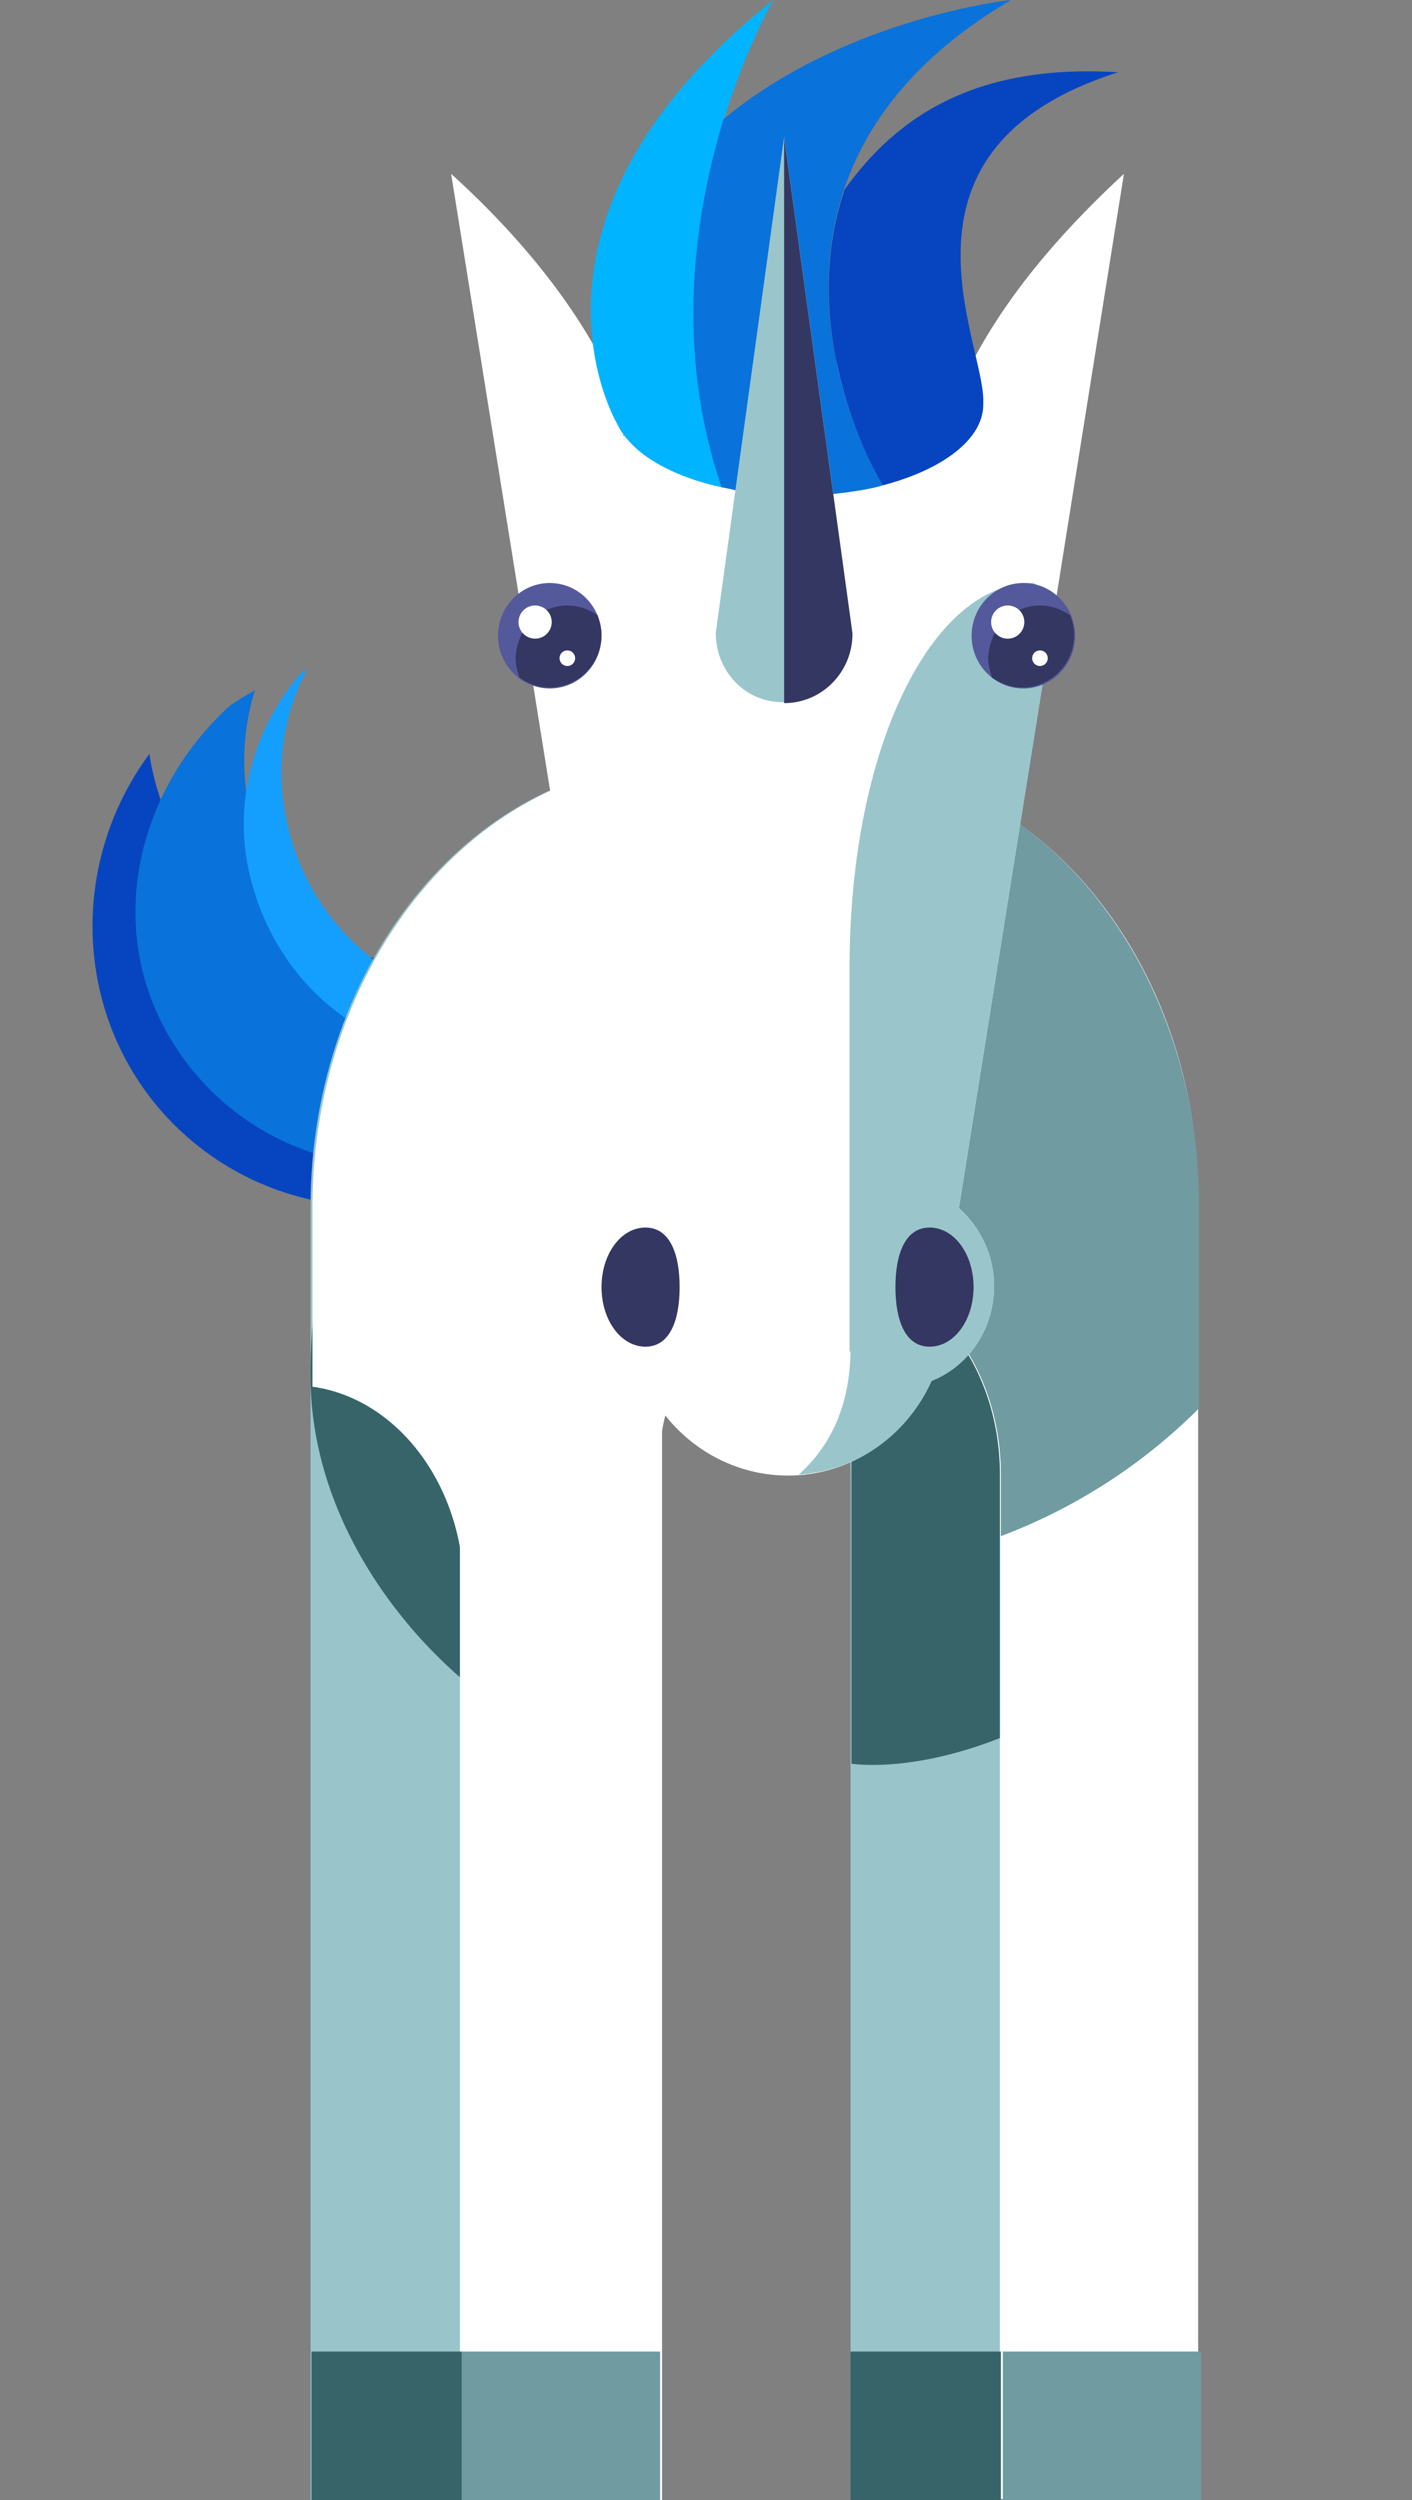 <?xml version="1.0" encoding="utf-8"?>
<!-- Generator: Adobe Illustrator 21.0.0, SVG Export Plug-In . SVG Version: 6.00 Build 0)  -->
<svg version="1.1" id="Layer_1" xmlns="http://www.w3.org/2000/svg" xmlns:xlink="http://www.w3.org/1999/xlink" x="0px" y="0px"
	 viewBox="0 0 144.6 256" style="enable-background:new 0 0 144.6 256;" xml:space="preserve">
<rect x="0" y="0" width="144.6" height="256" fill="#808080" stroke="none"/>
<style type="text/css">
	.st0{clip-path:url(#SVGID_2_);fill:#0745C0;}
	.st1{clip-path:url(#SVGID_4_);fill:#0972DB;}
	.st2{display:none;}
	.st3{display:inline;}
	.st4{clip-path:url(#SVGID_6_);fill:#00B4FF;}
	.st5{clip-path:url(#SVGID_8_);fill:#149FFF;}
	.st6{fill:#00B4FF;}
	.st7{fill:#99C5CA;}
	.st8{fill:#366469;}
	.st9{fill:#FFFFFF;}
	.st10{fill:#6F9BA1;}
	.st11{clip-path:url(#SVGID_10_);fill:#F7513F;}
	.st12{clip-path:url(#SVGID_12_);fill:#F9CF0A;}
	.st13{clip-path:url(#SVGID_14_);fill:#8AE708;}
	.st14{clip-path:url(#SVGID_16_);fill:#149FFF;}
	.st15{display:inline;fill:#99C5CA;}
	.st16{fill:#9AC6CB;}
	.st17{fill:#343761;}
	.st18{fill:#0972DB;}
	.st19{fill:#54599C;}
	.st20{fill:#0745C0;}
</style>
<g>
	<g>
		<g>
			<g>
				<g>
					<defs>
						<path id="SVGID_1_" d="M22.9,91.7c10,9.2,25.6,8.4,34.9-1.8c0.4-0.5,0.8-0.9,1.2-1.4l8.8,6.3c-0.2,6.8-2.8,13.6-7.9,19.1
							c-11,12-29.4,12.9-41.2,2.1c-11-10.1-12.2-26.9-3.4-38.8C16.1,82.6,18.6,87.7,22.9,91.7z"/>
					</defs>
					<clipPath id="SVGID_2_">
						<use xlink:href="#SVGID_1_"  style="overflow:visible;"/>
					</clipPath>
					<path class="st0" d="M22.9,91.7c10,9.2,25.6,8.4,34.9-1.8c0.4-0.5,0.8-0.9,1.2-1.4l8.8,6.3c-0.2,6.8-2.8,13.6-7.9,19.1
						c-11,12-29.4,12.9-41.2,2.1c-11-10.1-12.2-26.9-3.4-38.8C16.1,82.6,18.6,87.7,22.9,91.7z"/>
				</g>
			</g>
			<g>
				<g>
					<defs>
						<path id="SVGID_3_" d="M26.8,87c5.1,12.5,19.6,18.4,32.4,13.2c0.6-0.2,1.1-0.5,1.7-0.8l5.3,9.5C63,115,57.8,120,50.9,122.9
							c-15.1,6.2-32.2-0.8-38.2-15.6C7,93.5,13,77.8,26.1,70.7C24.5,75.9,24.6,81.6,26.8,87z"/>
					</defs>
					<clipPath id="SVGID_4_">
						<use xlink:href="#SVGID_3_"  style="overflow:visible;"/>
					</clipPath>
					<path class="st1" d="M70.3,79c-1.5-15-23.5-19.1-38.5-12.2c-15,6.9-21.9,23.6-15.6,37.2c6.4,13.6,22.6,19.5,37.6,12.5
						C68.8,109.6,72,93.6,70.3,79z"/>
				</g>
			</g>
			<g class="st2">
				<g class="st3">
					<defs>
						<path id="SVGID_5_" d="M29.7,85.3c1.9,13.4,14.5,22.6,28.2,20.7c0.6-0.1,1.2-0.2,1.8-0.3l2.8,10.5c-4.5,5.1-10.8,8.8-18.2,9.8
							c-16.1,2.3-31-8.6-33.3-24.4C9,86.8,18.7,73,33.1,69.3C30.2,73.9,28.9,79.5,29.7,85.3z"/>
					</defs>
					<use xlink:href="#SVGID_5_"  style="overflow:visible;fill:#00B4FF;"/>
					<clipPath id="SVGID_6_">
						<use xlink:href="#SVGID_5_"  style="overflow:visible;"/>
					</clipPath>
					<path class="st4" d="M73.4,86.9c0.4-14-15.6-23.3-30.3-21.2c-14.8,2.1-25.1,15.1-23.1,28.8s15.7,24.1,30.2,20.8
						C64.8,112.2,72.9,101.6,73.4,86.9z"/>
				</g>
			</g>
			<g>
				<g>
					<defs>
						<path id="SVGID_7_" d="M29.5,84.7c3.1,13.2,16.5,21.2,29.9,18.1c0.6-0.1,1.2-0.3,1.8-0.5l3.7,10.2c-4,5.5-10,9.7-17.2,11.4
							c-15.9,3.8-31.6-5.8-35.3-21.3c-3.4-14.5,5-29.1,19-34C28.9,73.4,28.1,79,29.5,84.7z"/>
					</defs>
					<clipPath id="SVGID_8_">
						<use xlink:href="#SVGID_7_"  style="overflow:visible;"/>
					</clipPath>
					<path class="st5" d="M74.2,78.1c-3-12.8-16.4-20.6-29.8-17.4s-21.9,16.2-18.8,29s15.2,21.6,29.8,17.4
						C68.6,103.3,77.2,90.9,74.2,78.1z"/>
				</g>
			</g>
		</g>
		<g id="Tail" class="st2">
			<path class="st6" d="M42.6,114.8c0,0-23.7,10-34.6-8c-9.1-15.1,2.8-33.2,2.8-33.2s-0.7,15.3,2.7,16.6c0,0-1.3-14.1,6.1-23.9
				c0,0-1.3,33.2,17.6,28.6C56.1,90.1,42.6,114.8,42.6,114.8z"/>
		</g>
		<path class="st7" d="M69.7,78c-20.9,0-37.9,20.4-37.9,45.6V256h20.3V151c0-11.7,7.8-21.1,17.5-21.1c9.7,0,17.5,9.4,17.5,21.1
			v104.9h20.3V123.5C107.6,98.4,90.6,78,69.7,78z"/>
		<path class="st8" d="M112.6,172.6c-14.8,9.8-25.4,8-25.4,8s0-22.4,0-31.6c0-1.1-0.4-2.8-0.9-4.4c-0.4-1.2,0.9-4.7,0.9-4.7
			l25.7-5.6C113,134.1,124.1,165,112.6,172.6z"/>
		<path class="st8" d="M65.9,180.6c-12.5,0-34.1-17.8-34.1-39.7s10.2-39.7,22.7-39.7"/>
		<path class="st9" d="M85,78c-20.9,0-37.9,20.4-37.9,45.6V256h20.3V151c0-11.7,7.9-21.1,17.5-21.1c9.7,0,17.5,9.4,17.5,21.1v104.9
			h20.3V123.5C123,98.4,106,78,85,78z"/>
		<path class="st9" d="M81.8,80.4C78,78.8,74,78,69.8,78C48.9,78,32,98.5,32,123.6V142c8.7,1.2,15.5,10.1,15.5,20.9V256h20.3V123.5
			L81.8,80.4z"/>
		<path class="st10" d="M85,129.9c9.7,0,17.5,9.4,17.5,21.1v6.3c7.7-2.9,14.6-7.4,20.3-13.1v-20.7c0-25.2-16.9-45.6-37.9-45.6"/>
		<g class="st2">
			<g class="st3">
				<g>
					<defs>
						<path id="SVGID_9_" d="M68.7,82.4c0-16.8,13.8-30.4,31-30.4c0.8,0,1.5,0,2.3,0.1l1.6-13.4c-6.4-5.5-14.8-8.8-24-8.8
							c-20.2,0-36.6,16-36.6,35.9c0,18.5,14.3,33.7,32.7,35.7C71.3,96.2,68.7,89.6,68.7,82.4z"/>
					</defs>
					<clipPath id="SVGID_10_">
						<use xlink:href="#SVGID_9_"  style="overflow:visible;"/>
					</clipPath>
					<path class="st11" d="M68.7,82.4c0-16.8,13.8-30.4,31-30.4c0.8,0,1.5,0,2.3,0.1l1.6-13.4c-6.4-5.5-14.8-8.8-24-8.8
						c-20.2,0-36.6,16-36.6,35.9c0,18.5,14.3,33.7,32.7,35.7C71.3,96.2,68.7,89.6,68.7,82.4z"/>
				</g>
			</g>
			<g class="st3">
				<g>
					<defs>
						<path id="SVGID_11_" d="M68.7,82.4c0-16.8,13.8-30.4,31-30.4c0.8,0,1.5,0,2.3,0.1l1.6-13.4c-6.4-5.5-14.8-8.8-24-8.8
							c-20.2,0-36.6,16-36.6,35.9c0,18.5,14.3,33.7,32.7,35.7C71.3,96.2,68.7,89.6,68.7,82.4z"/>
					</defs>
					<clipPath id="SVGID_12_">
						<use xlink:href="#SVGID_11_"  style="overflow:visible;"/>
					</clipPath>
					<path class="st12" d="M122.5,71.1c5.2,17.9-18.1,33-38.6,32c-20.4-0.9-36.3-16.8-35.5-35.4c0.9-18.7,16.8-33,37.3-32
						C106.3,36.7,117.5,53.6,122.5,71.1z"/>
				</g>
			</g>
			<g class="st3">
				<g>
					<defs>
						<path id="SVGID_13_" d="M68.7,82.4c0-16.8,13.8-30.4,31-30.4c0.8,0,1.5,0,2.3,0.1l1.6-13.4c-6.4-5.5-14.8-8.8-24-8.8
							c-20.2,0-36.6,16-36.6,35.9c0,18.5,14.3,33.7,32.7,35.7C71.3,96.2,68.7,89.6,68.7,82.4z"/>
					</defs>
					<clipPath id="SVGID_14_">
						<use xlink:href="#SVGID_13_"  style="overflow:visible;"/>
					</clipPath>
					<path class="st13" d="M122.1,72.6c3,17.1-15,31.3-33.5,31.3c-18.5,0.1-33.6-14-33.6-31.3c0-17.3,15-32.4,33.5-31
						C107,43.1,118.9,54.6,122.1,72.6z"/>
				</g>
			</g>
			<g class="st3">
				<g>
					<defs>
						<path id="SVGID_15_" d="M68.7,82.4c0-16.8,13.8-30.4,31-30.4c0.8,0,1.5,0,2.3,0.1l1.6-13.4c-6.4-5.5-14.8-8.8-24-8.8
							c-20.2,0-36.6,16-36.6,35.9c0,18.5,14.3,33.7,32.7,35.7C71.3,96.2,68.7,89.6,68.7,82.4z"/>
					</defs>
					<clipPath id="SVGID_16_">
						<use xlink:href="#SVGID_15_"  style="overflow:visible;"/>
					</clipPath>
					<path class="st14" d="M124.6,77.5c0,16.3-13.9,29.6-31.1,29.6S62.5,93.9,62.5,77.5S74.7,47.1,93.6,48
						C110.7,48.8,124.6,61.2,124.6,77.5z"/>
				</g>
			</g>
			<path class="st15" d="M75.6,101.4c0,0-10.8-35.6,26.4-49.3C92.9,46.5,65,55.7,64.3,75C63.6,94.1,69.7,98.5,75.6,101.4z"/>
		</g>
		<rect x="102.7" y="240.8" class="st10" width="20.3" height="15.2"/>
		<rect x="87.1" y="240.8" class="st8" width="15.4" height="15.2"/>
		<rect x="47.3" y="240.8" class="st10" width="20.3" height="15.2"/>
		<rect x="31.9" y="240.8" class="st8" width="15.4" height="15.2"/>
	</g>
</g>
<g>
	<path class="st9" d="M112,37.2l3.1-19.4c-5.3,4.9-11.5,11.5-15.6,19.4H61.8c-4.1-7.9-10.3-14.6-15.6-19.4L57,85.1c0,0,0,0,0-0.1
		l6.2,38.7c-2.2,1.9-3.6,4.8-3.6,8c0,4.4,2.7,8.1,6.4,9.7c2.5,5.7,8.2,9.7,14.7,9.7c6.5,0,12.1-4,14.7-9.7c3.8-1.5,6.4-5.3,6.4-9.7
		c0-3.2-1.4-6-3.6-8L112,37.2L112,37.2z"/>
	<path class="st16" d="M87.1,138.4c-0.1,7-3.2,10.7-5.3,12.6c6.1-0.4,11.2-4.2,13.6-9.6c3.8-1.5,6.4-5.3,6.4-9.7c0-3.2-1.4-6-3.6-8
		l9.8-61.3c-0.8-0.5-1.4-2.7-2.3-2.7c-10.3,0-18.7,16.9-18.7,39.4V138.4z"/>
	<path class="st17" d="M91.7,131.8c0,3.4,1,6.1,3.5,6.1c2.5,0,4.5-2.7,4.5-6.1c0-3.4-2-6.1-4.5-6.1
		C92.7,125.7,91.7,128.4,91.7,131.8z"/>
	<path class="st17" d="M61.6,131.8c0,3.4,2,6.1,4.5,6.1c2.5,0,3.5-2.7,3.5-6.1c0-3.4-1-6.1-3.5-6.1
		C63.6,125.7,61.6,128.4,61.6,131.8z"/>
	<path class="st6" d="M80.2,38.8"/>
	<path class="st6" d="M63.2,43.4c0,0-12.4-20.8,16-43.4c0,0-14.1,24.2-5.2,49.9C73.9,49.9,65.6,48.4,63.2,43.4z"/>
	<g>
		<path class="st18" d="M64.2,44.9C64.2,44.9,64.2,45,64.2,44.9C64.2,45,64.2,44.9,64.2,44.9z"/>
		<path class="st18" d="M63.8,44.5c0,0.1,0.1,0.1,0.1,0.2C63.9,44.6,63.9,44.5,63.8,44.5z"/>
		<path class="st18" d="M74.1,12.2c-2.9,9.5-5.1,23.4-0.2,37.7l0,0c2.4,0.5,5,0.8,7.8,0.8l2.4,0c4.6-0.4,6.3-1,6.3-1
			c-0.7-1.1-18.2-31,12.8-49.5c0.2-0.1,0.3-0.2,0.3-0.2S86.6,1.8,74.1,12.2z"/>
	</g>
	<g>
		<ellipse class="st19" cx="104.8" cy="65.1" rx="5.3" ry="5.4"/>
	</g>
	<path class="st17" d="M106.5,62c1.2,0,2.2,0.4,3.1,1c0.2,0.6,0.4,1.3,0.4,2c0,3-2.4,5.4-5.3,5.4c-1.2,0-2.2-0.4-3.1-1
		c-0.2-0.6-0.4-1.3-0.4-2C101.3,64.4,103.6,62,106.5,62z"/>
	<g>
		<g>
			<ellipse class="st9" cx="103.2" cy="63.7" rx="1.7" ry="1.7"/>
		</g>
		<g>
			<ellipse class="st9" cx="106.5" cy="67.4" rx="0.8" ry="0.8"/>
		</g>
	</g>
	<g>
		<ellipse class="st19" cx="56.3" cy="65.1" rx="5.3" ry="5.4"/>
	</g>
	<path class="st17" d="M58.1,62c1.2,0,2.2,0.4,3.1,1c0.2,0.6,0.4,1.3,0.4,2c0,3-2.4,5.4-5.3,5.4c-1.2,0-2.2-0.4-3.1-1
		c-0.2-0.6-0.4-1.3-0.4-2C52.9,64.4,55.2,62,58.1,62z"/>
	<g>
		<g>
			<ellipse class="st9" cx="54.8" cy="63.7" rx="1.7" ry="1.7"/>
		</g>
		<g>
			<ellipse class="st9" cx="58.1" cy="67.4" rx="0.8" ry="0.8"/>
		</g>
	</g>
	<g>
		<path class="st20" d="M74.9,50.1c0.3,0,0.5,0.1,0.8,0.1C75.4,50.2,75.2,50.2,74.9,50.1z"/>
		<path class="st20" d="M74,49.9c0.3,0.1,0.5,0.1,0.8,0.2C74.5,50,74.3,50,74,49.9z"/>
		<path class="st20" d="M76.8,50.4c0.2,0,0.5,0.1,0.7,0.1C77.3,50.5,77,50.5,76.8,50.4z"/>
		<path class="st20" d="M81.7,50.7c-0.3,0-0.7,0-1,0C81.1,50.7,81.4,50.7,81.7,50.7z"/>
		<path class="st20" d="M75.8,50.3c0.2,0,0.5,0.1,0.7,0.1C76.3,50.4,76.1,50.3,75.8,50.3z"/>
		<path class="st20" d="M80.5,50.7c-0.2,0-0.5,0-0.7,0C80,50.7,80.2,50.7,80.5,50.7z"/>
		<path class="st20" d="M81.7,50.7c0.5,0,0.9,0,1.4,0L81.7,50.7z"/>
		<path class="st20" d="M114.5,7.4c-14.7-0.9-22.7,4.6-28,12c-5.1,15,3.4,29.6,3.9,30.3c6.1-1.6,10.3-4.7,10.3-8.3
			c0-0.1,0-0.3,0-0.4C100.7,34.8,90,15.2,114.5,7.4z"/>
		<path class="st20" d="M86.6,50.4c-0.1,0-0.2,0-0.3,0C86.4,50.5,86.5,50.4,86.6,50.4z"/>
		<path class="st20" d="M78.5,50.6c-0.2,0-0.5,0-0.7-0.1C78,50.6,78.2,50.6,78.5,50.6z"/>
		<path class="st20" d="M79.4,50.7c-0.2,0-0.5,0-0.7,0C79,50.6,79.2,50.7,79.4,50.7z"/>
	</g>
	<path class="st16" d="M73.3,64.8l7-50.8l7,50.8c0,3.9-3.1,7.1-7,7.1C76.4,72,73.3,68.8,73.3,64.8z"/>
	<path class="st17" d="M80.3,72c3.9,0,7-3.2,7-7.1l-7-50.8V72z"/>
</g>
</svg>
